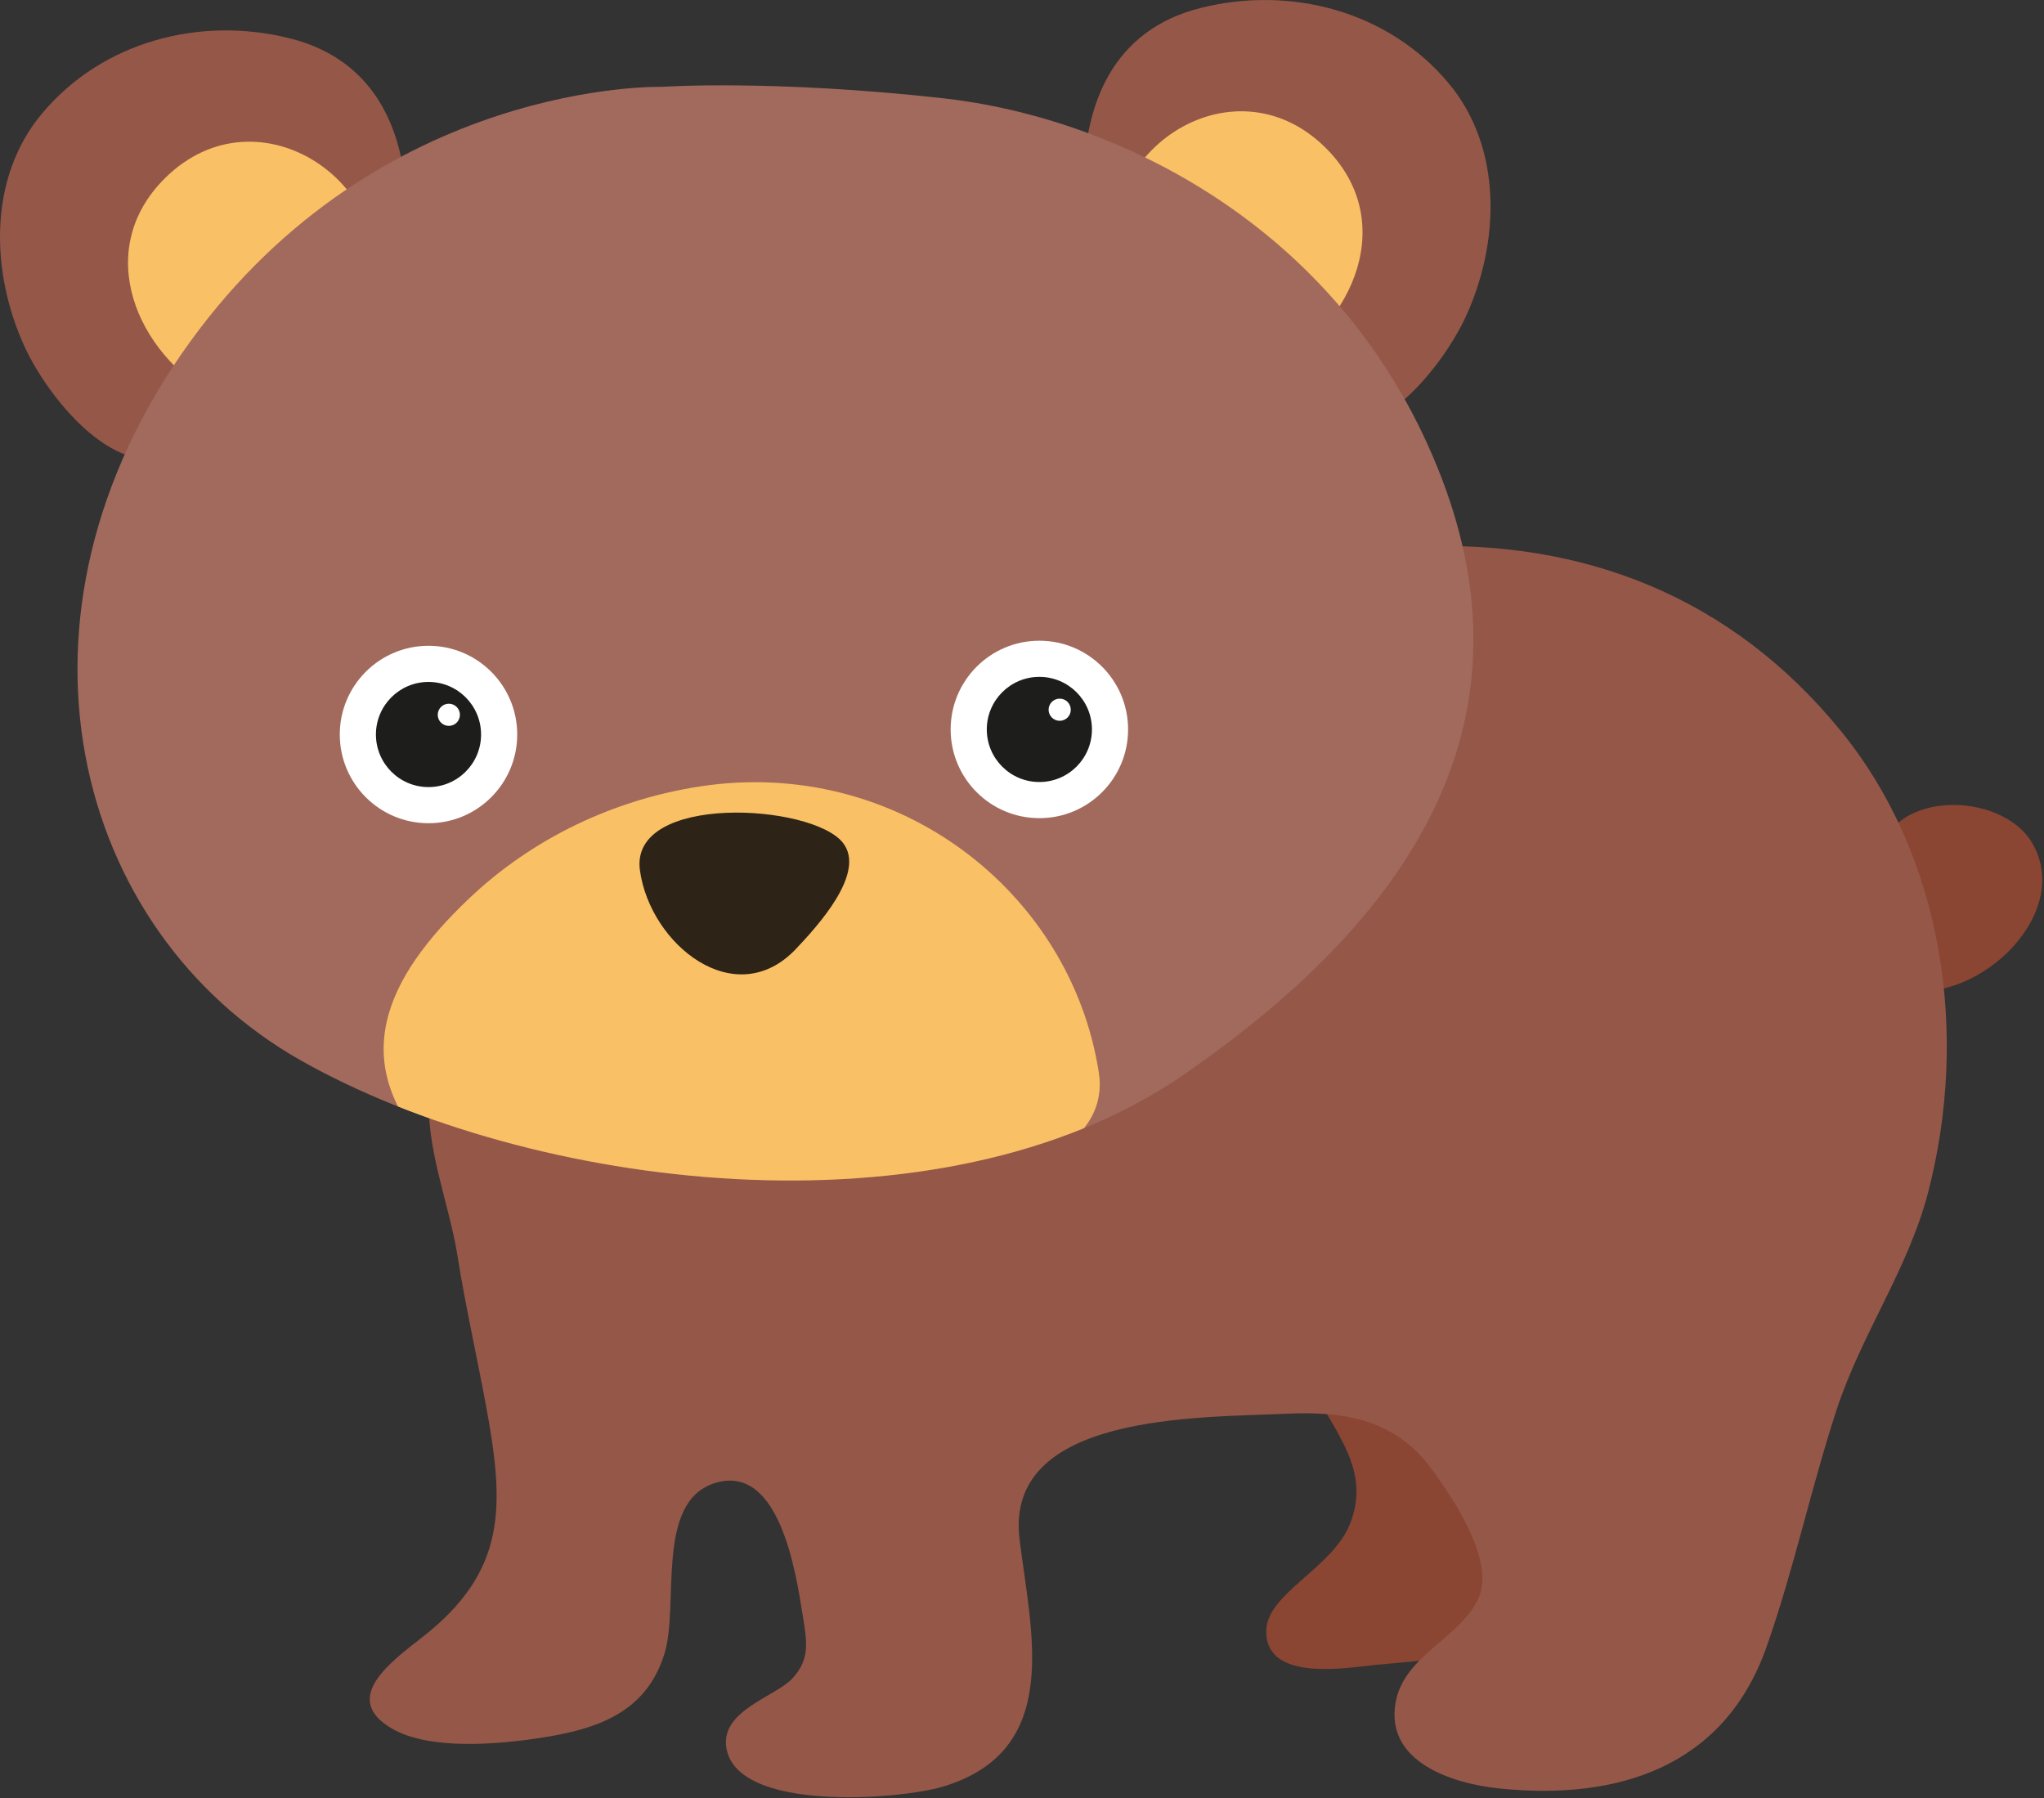 <?xml version="1.0" encoding="UTF-8" standalone="no"?><!DOCTYPE svg PUBLIC "-//W3C//DTD SVG 1.1//EN" "http://www.w3.org/Graphics/SVG/1.1/DTD/svg11.dtd"><svg width="100%" height="100%" viewBox="0 0 840 739" version="1.1" xmlns="http://www.w3.org/2000/svg" xmlns:xlink="http://www.w3.org/1999/xlink" xml:space="preserve" style="fill-rule:evenodd;clip-rule:evenodd;stroke-linejoin:round;stroke-miterlimit:1.414;"><rect x="0" y="0" width="840" height="739" fill="#333333" stroke="none"/><path d="M771.929,356.004c0.566,-31.922 51.357,-32.2 63.869,-8.457c15.834,30.05 -25.803,67.247 -56.056,58.532c-18.978,-5.466 -21.975,-28.125 -7.813,-50.075" style="fill:#8a4533;fill-rule:nonzero;"/><path d="M539.117,570.066c9.943,19.3 24.396,34.397 15.625,56.25c-7.304,18.194 -34.079,28.478 -34.375,43.75c-0.419,21.425 33.321,15.244 45.312,14.063c26.975,-2.657 57.3,-2.207 63.75,-35.897c8.878,-46.366 -29.584,-81.278 -90.312,-78.166" style="fill:#8a4533;fill-rule:nonzero;"/><path d="M176.617,449.754c-2.266,19.859 8.181,45.962 11.278,65.631c3.265,20.722 7.909,41.075 11.812,62.147c7.653,41.325 8.772,67.997 -26.215,95.306c-12.822,10.009 -33.597,25.119 -12.494,37.462c15.503,9.072 43.85,6.513 60.894,3.9c23.631,-3.621 43.643,-10.381 51.165,-34.596c6.213,-19.997 -4.031,-62.463 20.753,-70.163c26.503,-8.234 33.253,36.791 36.013,53.984c1.806,11.269 3.184,18.135 -4.038,26.16c-6.772,7.525 -29.097,13.062 -27.378,27.947c3.178,27.518 71.431,21.987 89.088,16.668c49.375,-14.875 36.215,-63.112 31.503,-101.646c-6.35,-51.932 73.703,-49.916 109.787,-51.61c23.819,-1.115 44.719,2.535 59.435,22.6c9.74,13.288 26.59,38.538 19.081,53.888c-7.747,15.834 -30.319,23.065 -33.744,42.053c-4.453,24.681 23.381,33.497 42.756,35.481c48.338,4.95 92.144,-8.675 109.597,-58.006c11.225,-31.735 18.328,-65.413 28.819,-97.522c10.15,-31.069 29.475,-57.978 37.634,-89.375c16.882,-64.966 6.479,-137.953 -36.096,-189.994c-44.447,-54.331 -104.866,-78.584 -174.888,-75.422c-56.459,2.55 -88.95,56.257 -121.531,95.75c-29.2,35.397 -57.538,67.757 -100.519,87.332c-34.053,15.506 -77.341,27.546 -114.4,33.7c-25.191,4.184 -50.987,10.525 -68.312,8.325" style="fill:#955748;fill-rule:nonzero;"/><path d="M167.242,88.816c0,-33.962 -12.294,-64.072 -48.091,-73.047c-37.103,-9.306 -77.144,1.341 -101.866,30.86c-22.431,26.784 -21.072,65.69 -7.09,96.034c8.622,18.716 35.572,54.969 61.822,44.35c9.637,-3.9 21.965,-24.563 29.681,-32.647c10.847,-11.369 22.494,-21.731 34.019,-32.462c11.303,-10.525 21.015,-20.625 31.525,-33.088" style="fill:#955748;fill-rule:nonzero;"/><path d="M153.179,126.316c13.097,-50.553 -46.9,-91.097 -85.291,-53.184c-30.034,29.662 -11.981,72.297 21.31,90.293c14.872,8.038 17.54,3.832 31.562,-7.384c10.647,-8.519 24.46,-15.269 32.419,-29.725" style="fill:#fac065;fill-rule:nonzero;"/><path d="M445.312,76.316c0,-33.962 12.294,-64.072 48.091,-73.047c37.103,-9.306 77.144,1.341 101.866,30.86c22.431,26.784 21.072,65.69 7.09,96.034c-8.622,18.716 -35.572,54.969 -61.822,44.35c-9.637,-3.9 -21.965,-24.563 -29.681,-32.647c-10.847,-11.369 -22.494,-21.731 -34.019,-32.462c-11.303,-10.525 -21.015,-20.625 -31.525,-33.088" style="fill:#955748;fill-rule:nonzero;"/><path d="M459.375,113.816c-13.097,-50.553 46.9,-91.097 85.291,-53.184c30.034,29.662 11.981,72.297 -21.31,90.293c-14.872,8.038 -17.54,3.832 -31.562,-7.384c-10.647,-8.519 -24.46,-15.269 -32.419,-29.725" style="fill:#fac065;fill-rule:nonzero;"/><path d="M271.929,35.691c0,0 -115.625,-3.125 -193.75,104.688c-81.641,112.662 -48.437,242.187 45.313,295.312c93.75,53.125 262.5,75 362.5,6.25c100,-68.75 145.312,-150 104.687,-250c-40.625,-100 -132.812,-143.75 -203.125,-151.562c-70.312,-7.813 -115.625,-4.688 -115.625,-4.688" style="fill:#a16a5c;fill-rule:nonzero;"/><clipPath id="_clip1"><path d="M271.93,35.691c0,0 -115.625,-3.125 -193.75,104.688c-81.641,112.662 -48.438,242.187 45.309,295.312c93.753,53.125 262.503,75 362.503,6.25c100,-68.75 145.313,-150 104.685,-250c-40.622,-100 -132.81,-143.75 -203.122,-151.562c-39.06,-4.341 -70.407,-5.304 -90.553,-5.304c-16.122,0 -25.072,0.616 -25.072,0.616Z"/></clipPath><g clip-path="url(#_clip1)"><path d="M178.179,474.754c-36.734,-38.416 -19.237,-73.182 14.069,-105.035c26.678,-25.515 60.387,-41.156 95.306,-46.528c81.25,-12.5 152.538,43.334 164.019,117.572c6.244,40.375 -65.253,51.45 -94.575,56.509c-27.081,4.675 -57.763,6.547 -85.085,2.541c-28.368,-4.163 -53.65,-16.281 -93.734,-25.059" style="fill:#fac065;fill-rule:nonzero;"/></g><path d="M212.554,301.837c0,20.134 -16.322,36.459 -36.459,36.459c-20.135,0 -36.457,-16.325 -36.457,-36.459c0,-20.134 16.322,-36.459 36.457,-36.459c20.137,0 36.459,16.325 36.459,36.459" style="fill:#fff;fill-rule:nonzero;"/><path d="M197.701,301.837c0,11.931 -9.672,21.606 -21.606,21.606c-11.932,0 -21.603,-9.675 -21.603,-21.606c0,-11.931 9.671,-21.606 21.603,-21.606c11.934,0 21.606,9.675 21.606,21.606" style="fill:#1d1d1b;fill-rule:nonzero;"/><path d="M189.008,293.735c0,2.516 -2.041,4.556 -4.556,4.556c-2.519,0 -4.56,-2.04 -4.56,-4.556c0,-2.515 2.041,-4.556 4.56,-4.556c2.515,0 4.556,2.041 4.556,4.556" style="fill:#fff;fill-rule:nonzero;"/><path d="M463.596,299.754c0,20.134 -16.322,36.459 -36.459,36.459c-20.135,0 -36.457,-16.325 -36.457,-36.459c0,-20.135 16.322,-36.46 36.457,-36.46c20.137,0 36.459,16.325 36.459,36.46" style="fill:#fff;fill-rule:nonzero;"/><path d="M448.742,299.754c0,11.931 -9.671,21.606 -21.606,21.606c-11.931,0 -21.603,-9.675 -21.603,-21.606c0,-11.932 9.672,-21.607 21.603,-21.607c11.935,0 21.606,9.675 21.606,21.607" style="fill:#1d1d1b;fill-rule:nonzero;"/><path d="M440.05,291.652c0,2.515 -2.041,4.556 -4.556,4.556c-2.519,0 -4.56,-2.041 -4.56,-4.556c0,-2.516 2.041,-4.557 4.56,-4.557c2.515,0 4.556,2.041 4.556,4.557" style="fill:#fff;fill-rule:nonzero;"/><path d="M346.412,346.345c-12.703,-16.169 -87.812,-20.46 -83.428,11.315c4.216,30.585 39.291,58.7 64.238,32.169c8.681,-9.231 28.89,-31.141 19.19,-43.484" style="fill:#2d2317;fill-rule:nonzero;"/></svg>